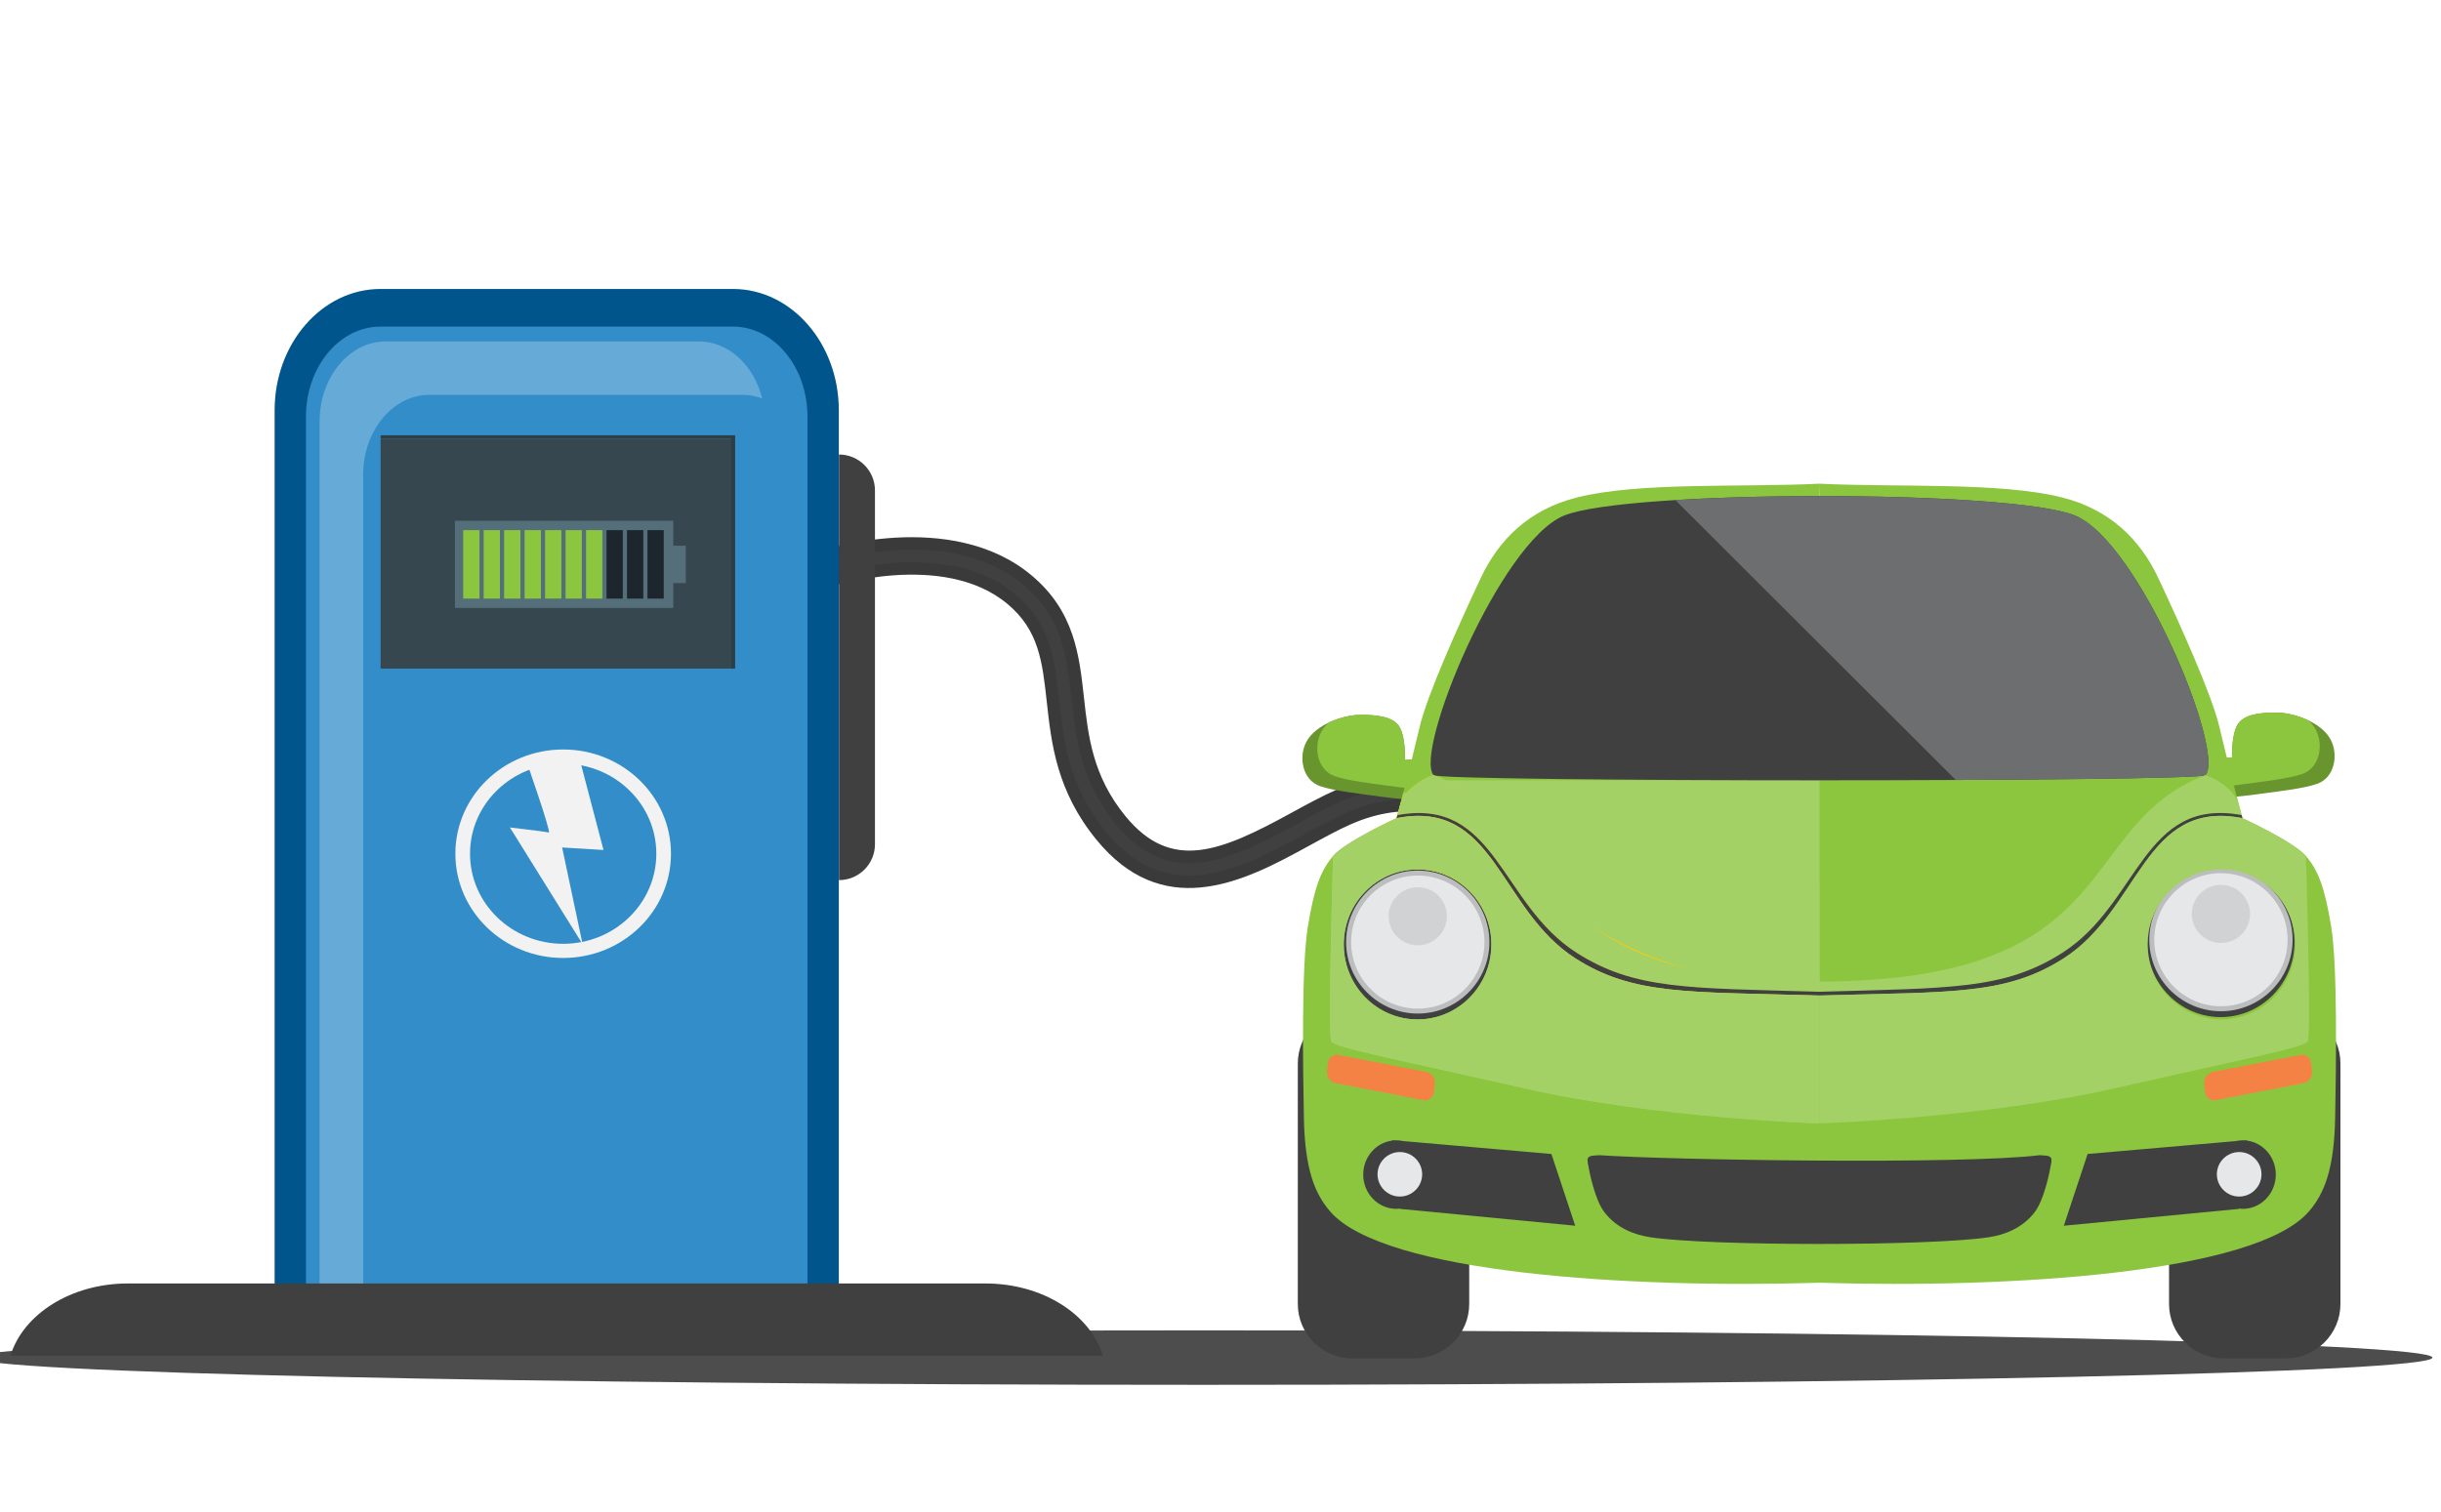 <svg width="213" height="132" viewBox="0 0 213 132" fill="none" xmlns="http://www.w3.org/2000/svg">
<path fill-rule="evenodd" clip-rule="evenodd" d="M212.251 118.498C212.251 119.81 164.24 120.875 105.014 120.875C45.788 120.875 -2.224 119.81 -2.224 118.498C-2.224 117.185 45.788 116.121 105.014 116.121C164.24 116.121 212.251 117.185 212.251 118.498Z" fill="#4D4D4D"/>
<path d="M104.713 77.466C108.13 77.163 111.468 75.334 114.262 73.803C115.531 73.108 116.73 72.451 117.856 71.953C123.086 69.642 126.526 71.55 126.67 71.633L128.337 68.83C128.138 68.71 123.385 65.944 116.533 68.973C115.281 69.526 114.023 70.216 112.691 70.945C106.547 74.311 102.22 76.15 98.201 71.232C95.337 67.725 94.954 64.245 94.584 60.878C94.177 57.175 93.756 53.347 90.005 50.214C82.968 44.336 71.741 48.012 71.265 48.172L72.306 51.261L71.786 49.716L72.305 51.261C72.404 51.228 82.281 48.014 87.909 52.714C90.653 55.005 90.955 57.754 91.338 61.233C91.74 64.892 92.195 69.038 95.671 73.291C98.524 76.785 101.651 77.739 104.713 77.466Z" fill="#3A3A3A"/>
<path d="M103.747 76.427C104.031 76.427 104.323 76.414 104.617 76.387C107.804 76.105 110.953 74.38 113.732 72.858C115.034 72.145 116.25 71.478 117.415 70.963C119.265 70.145 121.11 69.731 122.896 69.731C124.347 69.731 125.479 70.005 126.221 70.263L126.782 69.319C125.939 69.009 124.59 68.65 122.868 68.65C120.938 68.65 118.955 69.094 116.974 69.97C115.773 70.5 114.544 71.173 113.244 71.886C109.912 73.71 106.706 75.334 103.79 75.334C101.338 75.334 99.234 74.218 97.358 71.922C94.29 68.166 93.871 64.359 93.502 61C93.1 57.348 92.721 53.902 89.307 51.051C86.867 49.013 83.585 47.98 79.552 47.98C76.626 47.98 74.037 48.537 72.659 48.9L73.008 49.937C74.348 49.594 76.827 49.075 79.581 49.075C83.339 49.075 86.377 50.021 88.608 51.884C91.687 54.455 92.027 57.542 92.419 61.117C92.825 64.8 93.243 68.604 96.514 72.608C98.614 75.178 100.979 76.427 103.747 76.427Z" fill="#414041"/>
<path fill-rule="evenodd" clip-rule="evenodd" d="M123.75 66.305C123.555 66.283 122.603 66.326 122.603 66.326C122.603 66.326 122.668 64.469 122.149 63.498C121.63 62.526 120.072 62.375 118.623 62.397C117.174 62.418 114.794 63.239 113.993 64.75C113.289 66.08 113.646 68.095 115.193 68.621C116.398 69.03 118.453 69.251 119.445 69.393C120.808 69.587 122.884 69.846 122.884 69.738C122.885 69.63 123.75 66.305 123.75 66.305Z" fill="#69952F"/>
<path fill-rule="evenodd" clip-rule="evenodd" d="M123.75 66.305C123.555 66.283 122.604 66.326 122.604 66.326C122.604 66.326 122.669 64.469 122.149 63.498C121.63 62.526 120.072 62.375 118.623 62.397C117.859 62.408 116.836 62.641 115.923 63.081C115.665 63.323 115.448 63.591 115.292 63.886C114.588 65.216 114.944 67.231 116.492 67.757C117.697 68.167 119.753 68.388 120.743 68.529C121.467 68.632 122.394 68.754 123.102 68.829C123.359 67.811 123.75 66.305 123.75 66.305Z" fill="#8CC63F"/>
<path fill-rule="evenodd" clip-rule="evenodd" d="M193.615 66.11C193.81 66.088 194.762 66.131 194.762 66.131C194.762 66.131 194.696 64.274 195.216 63.302C195.735 62.331 197.293 62.179 198.742 62.201C200.191 62.222 202.571 63.043 203.371 64.555C204.075 65.885 203.719 67.9 202.172 68.425C200.966 68.835 198.911 69.056 197.92 69.198C196.557 69.391 194.481 69.651 194.481 69.543C194.481 69.435 193.615 66.11 193.615 66.11Z" fill="#69952F"/>
<path fill-rule="evenodd" clip-rule="evenodd" d="M193.615 66.11C193.81 66.088 194.762 66.131 194.762 66.131C194.762 66.131 194.696 64.274 195.216 63.302C195.735 62.331 197.293 62.179 198.742 62.201C199.506 62.212 200.529 62.446 201.442 62.886C201.7 63.128 201.917 63.396 202.073 63.691C202.777 65.021 202.422 67.036 200.874 67.561C199.668 67.97 197.613 68.192 196.622 68.333C195.898 68.436 194.972 68.558 194.263 68.633C194.007 67.616 193.615 66.11 193.615 66.11Z" fill="#8CC63F"/>
<path fill-rule="evenodd" clip-rule="evenodd" d="M194.022 88.078H199.471C202.086 88.078 204.225 90.213 204.225 92.823V113.822C204.225 116.432 202.086 118.567 199.471 118.567H194.022C191.408 118.567 189.269 116.432 189.269 113.822V92.823C189.269 90.213 191.408 88.078 194.022 88.078Z" fill="#404041"/>
<path fill-rule="evenodd" clip-rule="evenodd" d="M117.999 88.078H123.449C126.063 88.078 128.202 90.213 128.202 92.823V113.822C128.202 116.432 126.063 118.567 123.449 118.567H117.999C115.385 118.567 113.246 116.432 113.246 113.822V92.823C113.246 90.213 115.385 88.078 117.999 88.078Z" fill="#404041"/>
<path fill-rule="evenodd" clip-rule="evenodd" d="M158.77 58.284C158.598 58.626 158.769 42.306 158.77 42.221C158.771 42.306 158.943 58.626 158.77 58.284ZM158.77 42.219C151.97 42.554 143.031 42.058 137.618 43.416C133.448 44.463 130.79 47.07 129.189 50.492C127.295 54.54 124.537 60.635 123.879 63.444C122.949 67.418 121.868 71.412 121.868 71.412C121.868 71.412 117.411 73.463 116.33 74.716C115.248 75.968 114.686 77.458 114.123 80.87C113.561 84.281 113.69 93.091 113.777 97.582C113.863 102.073 114.728 104.19 116.07 105.744C120.742 111.16 142.244 112.475 158.77 111.963C175.296 112.475 196.798 111.16 201.47 105.744C202.811 104.19 203.676 102.073 203.763 97.582C203.849 93.091 203.979 84.281 203.417 80.87C202.854 77.458 202.292 75.968 201.21 74.716C200.129 73.463 195.672 71.412 195.672 71.412C195.672 71.412 194.591 67.418 193.661 63.444C193.003 60.635 190.245 54.54 188.351 50.492C186.75 47.07 184.092 44.463 179.922 43.416C174.51 42.058 165.57 42.554 158.77 42.219Z" fill="#8CC63F"/>
<path d="M158.771 68.109H125.165V86.567H158.771V68.109Z" fill="#A3D165"/>
<path fill-rule="evenodd" clip-rule="evenodd" d="M116.329 74.716C116.329 74.716 115.835 90.39 116.171 90.914C116.506 91.438 121.472 92.38 133.001 94.992C144.531 97.605 158.77 98.059 158.77 98.059V77.111L122.457 69.18C122.107 70.529 121.867 71.412 121.867 71.412C121.867 71.412 117.411 73.463 116.329 74.716Z" fill="#A3D165"/>
<path fill-rule="evenodd" clip-rule="evenodd" d="M122.219 70.092C122.386 69.703 122.638 69.28 123.015 68.919C124.032 67.948 125.09 67.656 125.09 67.656C135.567 71.634 130.599 84.009 158.771 86.566C158.771 86.566 144.828 91.853 135.389 85.308C125.95 78.763 121.869 73.793 119.5 72.597C120.751 71.927 121.868 71.413 121.868 71.413C121.868 71.413 122.003 70.913 122.219 70.092Z" fill="#FFCA05"/>
<path d="M123.697 88.985C127.254 88.985 130.138 86.055 130.138 82.44C130.138 78.825 127.254 75.894 123.697 75.894C120.14 75.894 117.256 78.825 117.256 82.44C117.256 86.055 120.14 88.985 123.697 88.985Z" fill="#404041"/>
<path fill-rule="evenodd" clip-rule="evenodd" d="M136.467 45.005C130.893 47.305 123.353 65.576 125.089 67.656C125.592 68.259 191.946 68.259 192.45 67.656C194.185 65.576 186.645 47.305 181.071 45.005C175.515 42.712 141.949 42.743 136.467 45.005Z" fill="#404041"/>
<path fill-rule="evenodd" clip-rule="evenodd" d="M170.663 68.081C182.604 68.026 192.26 67.884 192.451 67.656C194.187 65.576 186.646 47.305 181.073 45.005C177.042 43.341 158.282 42.901 146.186 43.648L170.663 68.081Z" fill="#6D6E70"/>
<path fill-rule="evenodd" clip-rule="evenodd" d="M121.488 99.516L121.71 99.535C121.753 99.533 121.796 99.532 121.839 99.532C122.049 99.532 122.254 99.555 122.451 99.6L135.375 100.725L137.452 106.987L122.18 105.519L122.177 105.493C122.066 105.507 121.953 105.514 121.839 105.514C120.246 105.514 118.954 104.175 118.954 102.523C118.954 100.994 120.062 99.732 121.492 99.554L121.488 99.516Z" fill="#404041"/>
<path fill-rule="evenodd" clip-rule="evenodd" d="M196.052 99.516L195.83 99.535C195.787 99.533 195.744 99.532 195.7 99.532C195.491 99.532 195.285 99.555 195.088 99.6L182.164 100.725L180.088 106.987L195.36 105.519L195.363 105.493C195.474 105.507 195.586 105.514 195.7 105.514C197.294 105.514 198.585 104.175 198.585 102.523C198.585 100.994 197.477 99.732 196.047 99.554L196.052 99.516Z" fill="#404041"/>
<path fill-rule="evenodd" clip-rule="evenodd" d="M138.543 101.475C138.7 102.385 139.173 104.751 140.019 105.836C141.08 107.196 142.594 107.779 144.021 107.996C149.155 108.772 168.384 108.772 173.518 107.996C174.946 107.78 176.46 107.197 177.52 105.836C178.366 104.75 178.84 102.385 178.997 101.475C179.104 100.852 178.735 100.871 177.964 100.832C171.221 101.661 145.624 101.251 139.577 100.832C138.805 100.871 138.435 100.852 138.543 101.475Z" fill="#404041"/>
<path fill-rule="evenodd" clip-rule="evenodd" d="M123.714 88.469C127.157 88.469 129.966 85.666 129.966 82.228C129.966 78.791 127.158 75.988 123.714 75.988C120.271 75.988 117.463 78.791 117.463 82.228C117.463 85.666 120.271 88.469 123.714 88.469Z" fill="#BBBDBF"/>
<path fill-rule="evenodd" clip-rule="evenodd" d="M123.715 88.039C126.92 88.039 129.534 85.429 129.534 82.23C129.534 79.031 126.92 76.422 123.715 76.422C120.51 76.422 117.896 79.031 117.896 82.23C117.896 85.429 120.51 88.039 123.715 88.039Z" fill="#E6E7E8"/>
<path fill-rule="evenodd" clip-rule="evenodd" d="M123.715 82.512C125.115 82.512 126.257 81.372 126.257 79.975C126.257 78.577 125.115 77.438 123.715 77.438C122.315 77.438 121.173 78.577 121.173 79.975C121.173 81.372 122.315 82.512 123.715 82.512Z" fill="#D0D2D3"/>
<path fill-rule="evenodd" clip-rule="evenodd" d="M116.811 92.082L124.458 93.564C124.919 93.653 125.254 94.108 125.204 94.576L125.121 95.337C125.07 95.805 124.652 96.115 124.191 96.025L116.544 94.543C116.084 94.454 115.748 93.999 115.799 93.531L115.882 92.77C115.932 92.302 116.35 91.993 116.811 92.082Z" fill="#F48245"/>
<path fill-rule="evenodd" clip-rule="evenodd" d="M200.73 92.082L193.084 93.564C192.622 93.653 192.287 94.108 192.338 94.576L192.421 95.337C192.471 95.805 192.89 96.115 193.351 96.025L200.997 94.543C201.458 94.454 201.794 93.999 201.743 93.531L201.661 92.77C201.609 92.302 201.191 91.993 200.73 92.082Z" fill="#F48245"/>
<path fill-rule="evenodd" clip-rule="evenodd" d="M122.15 104.441C123.222 104.441 124.097 103.568 124.097 102.498C124.097 101.427 123.222 100.555 122.15 100.555C121.078 100.555 120.203 101.428 120.203 102.498C120.203 103.568 121.077 104.441 122.15 104.441Z" fill="#E6E7E8"/>
<path fill-rule="evenodd" clip-rule="evenodd" d="M195.389 104.441C196.461 104.441 197.336 103.568 197.336 102.498C197.336 101.427 196.461 100.555 195.389 100.555C194.317 100.555 193.442 101.428 193.442 102.498C193.442 103.568 194.317 104.441 195.389 104.441Z" fill="#E6E7E8"/>
<path fill-rule="evenodd" clip-rule="evenodd" d="M192.376 67.685C192.417 67.676 192.442 67.666 192.451 67.656C192.451 67.656 193.509 67.948 194.526 68.919C194.903 69.28 195.154 69.703 195.322 70.092V70.092C195.444 70.558 195.541 70.921 195.601 71.147C186.986 69.546 186.674 78.874 179.97 83.159C176.593 85.318 173.369 85.964 168.23 86.254C168.074 86.441 167.839 86.56 167.578 86.56H158.97L158.77 86.566C158.75 86.564 158.731 86.562 158.711 86.56H158.829C158.81 86.562 158.79 86.564 158.77 86.566L158.571 86.56H149.963C149.702 86.56 149.467 86.441 149.311 86.254C144.172 85.964 140.948 85.318 137.57 83.159C130.867 78.874 130.556 69.546 121.939 71.147C122 70.921 122.096 70.558 122.219 70.092C122.219 70.092 122.219 70.092 122.219 70.092C122.386 69.703 122.638 69.28 123.016 68.919C124.032 67.948 125.091 67.656 125.091 67.656C125.099 67.666 125.124 67.676 125.165 67.685C136.522 72.071 132.21 85.76 158.777 85.681C185.553 85.601 180.937 72.102 192.376 67.685Z" fill="#A3D165"/>
<path fill-rule="evenodd" clip-rule="evenodd" d="M193.778 88.778C197.325 88.778 200.219 85.838 200.219 82.233C200.219 78.628 197.325 75.688 193.778 75.688C190.231 75.688 187.337 78.628 187.337 82.233C187.337 85.838 190.231 88.778 193.778 88.778Z" fill="#404041"/>
<path fill-rule="evenodd" clip-rule="evenodd" d="M193.797 88.266C197.24 88.266 200.049 85.462 200.049 82.025C200.049 78.588 197.24 75.785 193.797 75.785C190.354 75.785 187.546 78.588 187.546 82.025C187.546 85.462 190.354 88.266 193.797 88.266Z" fill="#BBBDBF"/>
<path fill-rule="evenodd" clip-rule="evenodd" d="M193.797 87.832C197.003 87.832 199.616 85.223 199.616 82.023C199.616 78.824 197.003 76.215 193.797 76.215C190.592 76.215 187.979 78.824 187.979 82.023C187.979 85.223 190.592 87.832 193.797 87.832Z" fill="#E6E7E8"/>
<path fill-rule="evenodd" clip-rule="evenodd" d="M193.798 82.309C195.198 82.309 196.34 81.169 196.34 79.772C196.34 78.374 195.198 77.234 193.798 77.234C192.398 77.234 191.256 78.374 191.256 79.772C191.256 81.169 192.398 82.309 193.798 82.309Z" fill="#D0D2D3"/>
<path fill-rule="evenodd" clip-rule="evenodd" d="M121.868 71.413C130.466 69.717 130.769 79.371 137.473 83.656C142.548 86.9 147.372 86.561 158.771 86.895C170.17 86.561 174.994 86.9 180.069 83.656C186.772 79.371 187.076 69.716 195.673 71.413C195.673 71.413 195.648 71.32 195.602 71.147C186.986 69.547 186.675 78.875 179.971 83.16C174.897 86.404 170.169 86.233 158.77 86.566C147.371 86.233 142.645 86.404 137.57 83.16C130.866 78.875 130.555 69.547 121.939 71.147C121.893 71.32 121.868 71.413 121.868 71.413Z" fill="#404041"/>
<path fill-rule="evenodd" clip-rule="evenodd" d="M157.876 86.865C147.115 86.572 142.413 86.81 137.472 83.652C130.769 79.367 130.465 69.712 121.867 71.409C121.867 71.409 120.751 71.923 119.5 72.593C118.252 73.262 116.87 74.087 116.329 74.712C116.329 74.712 116.037 83.967 116.054 88.491C116.06 89.855 116.093 90.789 116.171 90.911C116.455 91.355 120.072 92.1 128.202 93.911C129.656 94.235 131.253 94.593 133.001 94.989C144.531 97.602 158.77 98.055 158.77 98.055V86.892C158.468 86.882 158.17 86.873 157.876 86.865ZM123.611 75.89C123.64 75.889 123.668 75.889 123.696 75.889C126.892 75.889 129.545 78.255 130.05 81.357C130.108 81.707 130.137 82.067 130.137 82.435C130.137 85.333 128.285 87.79 125.717 88.652C125.081 88.865 124.402 88.98 123.696 88.98C122.502 88.98 121.383 88.649 120.424 88.073C118.528 86.934 117.256 84.835 117.256 82.435C117.256 78.849 120.093 75.936 123.611 75.89Z" fill="#A3D165"/>
<path fill-rule="evenodd" clip-rule="evenodd" d="M159.665 86.865C170.426 86.572 175.128 86.81 180.068 83.652C186.772 79.367 187.075 69.712 195.673 71.409C195.673 71.409 196.79 71.923 198.041 72.593C199.289 73.262 200.671 74.087 201.211 74.712C201.211 74.712 201.503 83.967 201.486 88.491C201.481 89.855 201.448 90.789 201.37 90.911C201.085 91.355 197.469 92.1 189.338 93.911C187.885 94.235 186.288 94.593 184.539 94.989C173.01 97.602 158.771 98.055 158.771 98.055V86.892C159.073 86.882 159.371 86.873 159.665 86.865ZM193.93 75.89C193.901 75.889 193.873 75.889 193.845 75.889C190.649 75.889 187.997 78.255 187.491 81.357C187.434 81.707 187.404 82.067 187.404 82.435C187.404 85.333 189.257 87.79 191.824 88.652C192.46 88.865 193.139 88.98 193.845 88.98C195.04 88.98 196.159 88.649 197.118 88.073C199.014 86.934 200.286 84.835 200.286 82.435C200.285 78.849 197.448 75.936 193.93 75.89Z" fill="#A3D165"/>
<path d="M73.209 39.672V76.821C74.942 76.821 76.349 75.419 76.349 73.689V42.805C76.349 41.075 74.942 39.672 73.209 39.672Z" fill="#404041"/>
<path d="M63.964 25.223H33.194C28.104 25.223 23.964 29.972 23.964 35.807V114.714H73.194V35.807C73.193 29.971 69.052 25.223 63.964 25.223Z" fill="#00558D"/>
<path d="M63.964 28.508H33.194C29.613 28.508 26.698 32.031 26.698 36.362V114.716H70.459V36.362C70.458 32.031 67.546 28.508 63.964 28.508Z" fill="#338DC9"/>
<path d="M31.691 41.441C31.691 37.595 34.28 34.465 37.461 34.465H64.791C65.39 34.465 65.968 34.577 66.511 34.783C65.8 31.905 63.594 29.801 60.986 29.801H33.656C30.475 29.801 27.886 32.93 27.886 36.777V114.715H31.691V41.441H31.691Z" fill="#66AAD7"/>
<path d="M64.15 37.992V58.359H63.742V38.293H33.212V37.992H64.15Z" fill="#2E3E45"/>
<path d="M63.742 38.293H33.212V58.359H63.742V38.293Z" fill="#37474F"/>
<path d="M85.984 112.027H11.168C6.185 112.027 2.02 114.715 0.915 118.324H96.239C95.134 114.715 90.967 112.027 85.984 112.027Z" fill="#404041"/>
<path d="M58.749 45.457H39.701V53.063H58.749V45.457Z" fill="#546E7A"/>
<path d="M59.838 47.633H58.205V50.892H59.838V47.633Z" fill="#546E7A"/>
<path d="M41.839 46.273H40.418V52.249H41.839V46.273Z" fill="#8CC63F"/>
<path d="M43.625 46.273H42.204V52.249H43.625V46.273Z" fill="#8CC63F"/>
<path d="M45.411 46.273H43.99V52.249H45.411V46.273Z" fill="#8CC63F"/>
<path d="M47.198 46.273H45.777V52.249H47.198V46.273Z" fill="#8CC63F"/>
<path d="M48.985 46.273H47.565V52.249H48.985V46.273Z" fill="#8CC63F"/>
<path d="M50.771 46.273H49.351V52.249H50.771V46.273Z" fill="#8CC63F"/>
<path d="M52.559 46.273H51.138V52.249H52.559V46.273Z" fill="#8CC63F"/>
<path d="M54.346 46.273H52.925V52.249H54.346V46.273Z" fill="#1D262D"/>
<path d="M56.132 46.273H54.711V52.249H56.132V46.273Z" fill="#1D262D"/>
<path d="M57.918 46.273H56.497V52.249H57.918V46.273Z" fill="#1D262D"/>
<path fill-rule="evenodd" clip-rule="evenodd" d="M49.142 65.418C54.338 65.418 58.549 69.492 58.549 74.517C58.549 79.542 54.337 83.616 49.142 83.616C43.947 83.616 39.735 79.542 39.735 74.517C39.735 69.492 43.947 65.418 49.142 65.418ZM49.142 66.655C44.653 66.655 41.014 70.175 41.014 74.517C41.014 78.859 44.653 82.379 49.142 82.379C53.631 82.379 57.27 78.859 57.27 74.517C57.27 70.175 53.631 66.655 49.142 66.655Z" fill="#F2F2F2"/>
<path fill-rule="evenodd" clip-rule="evenodd" d="M50.602 66.348C50.091 66.348 45.916 66.384 45.916 66.384C45.916 66.384 48.141 72.735 47.885 72.662C47.63 72.59 44.494 72.226 44.494 72.226L50.839 82.417L49.052 73.973L52.662 74.191L50.602 66.348Z" fill="#F2F2F2"/>
</svg>
